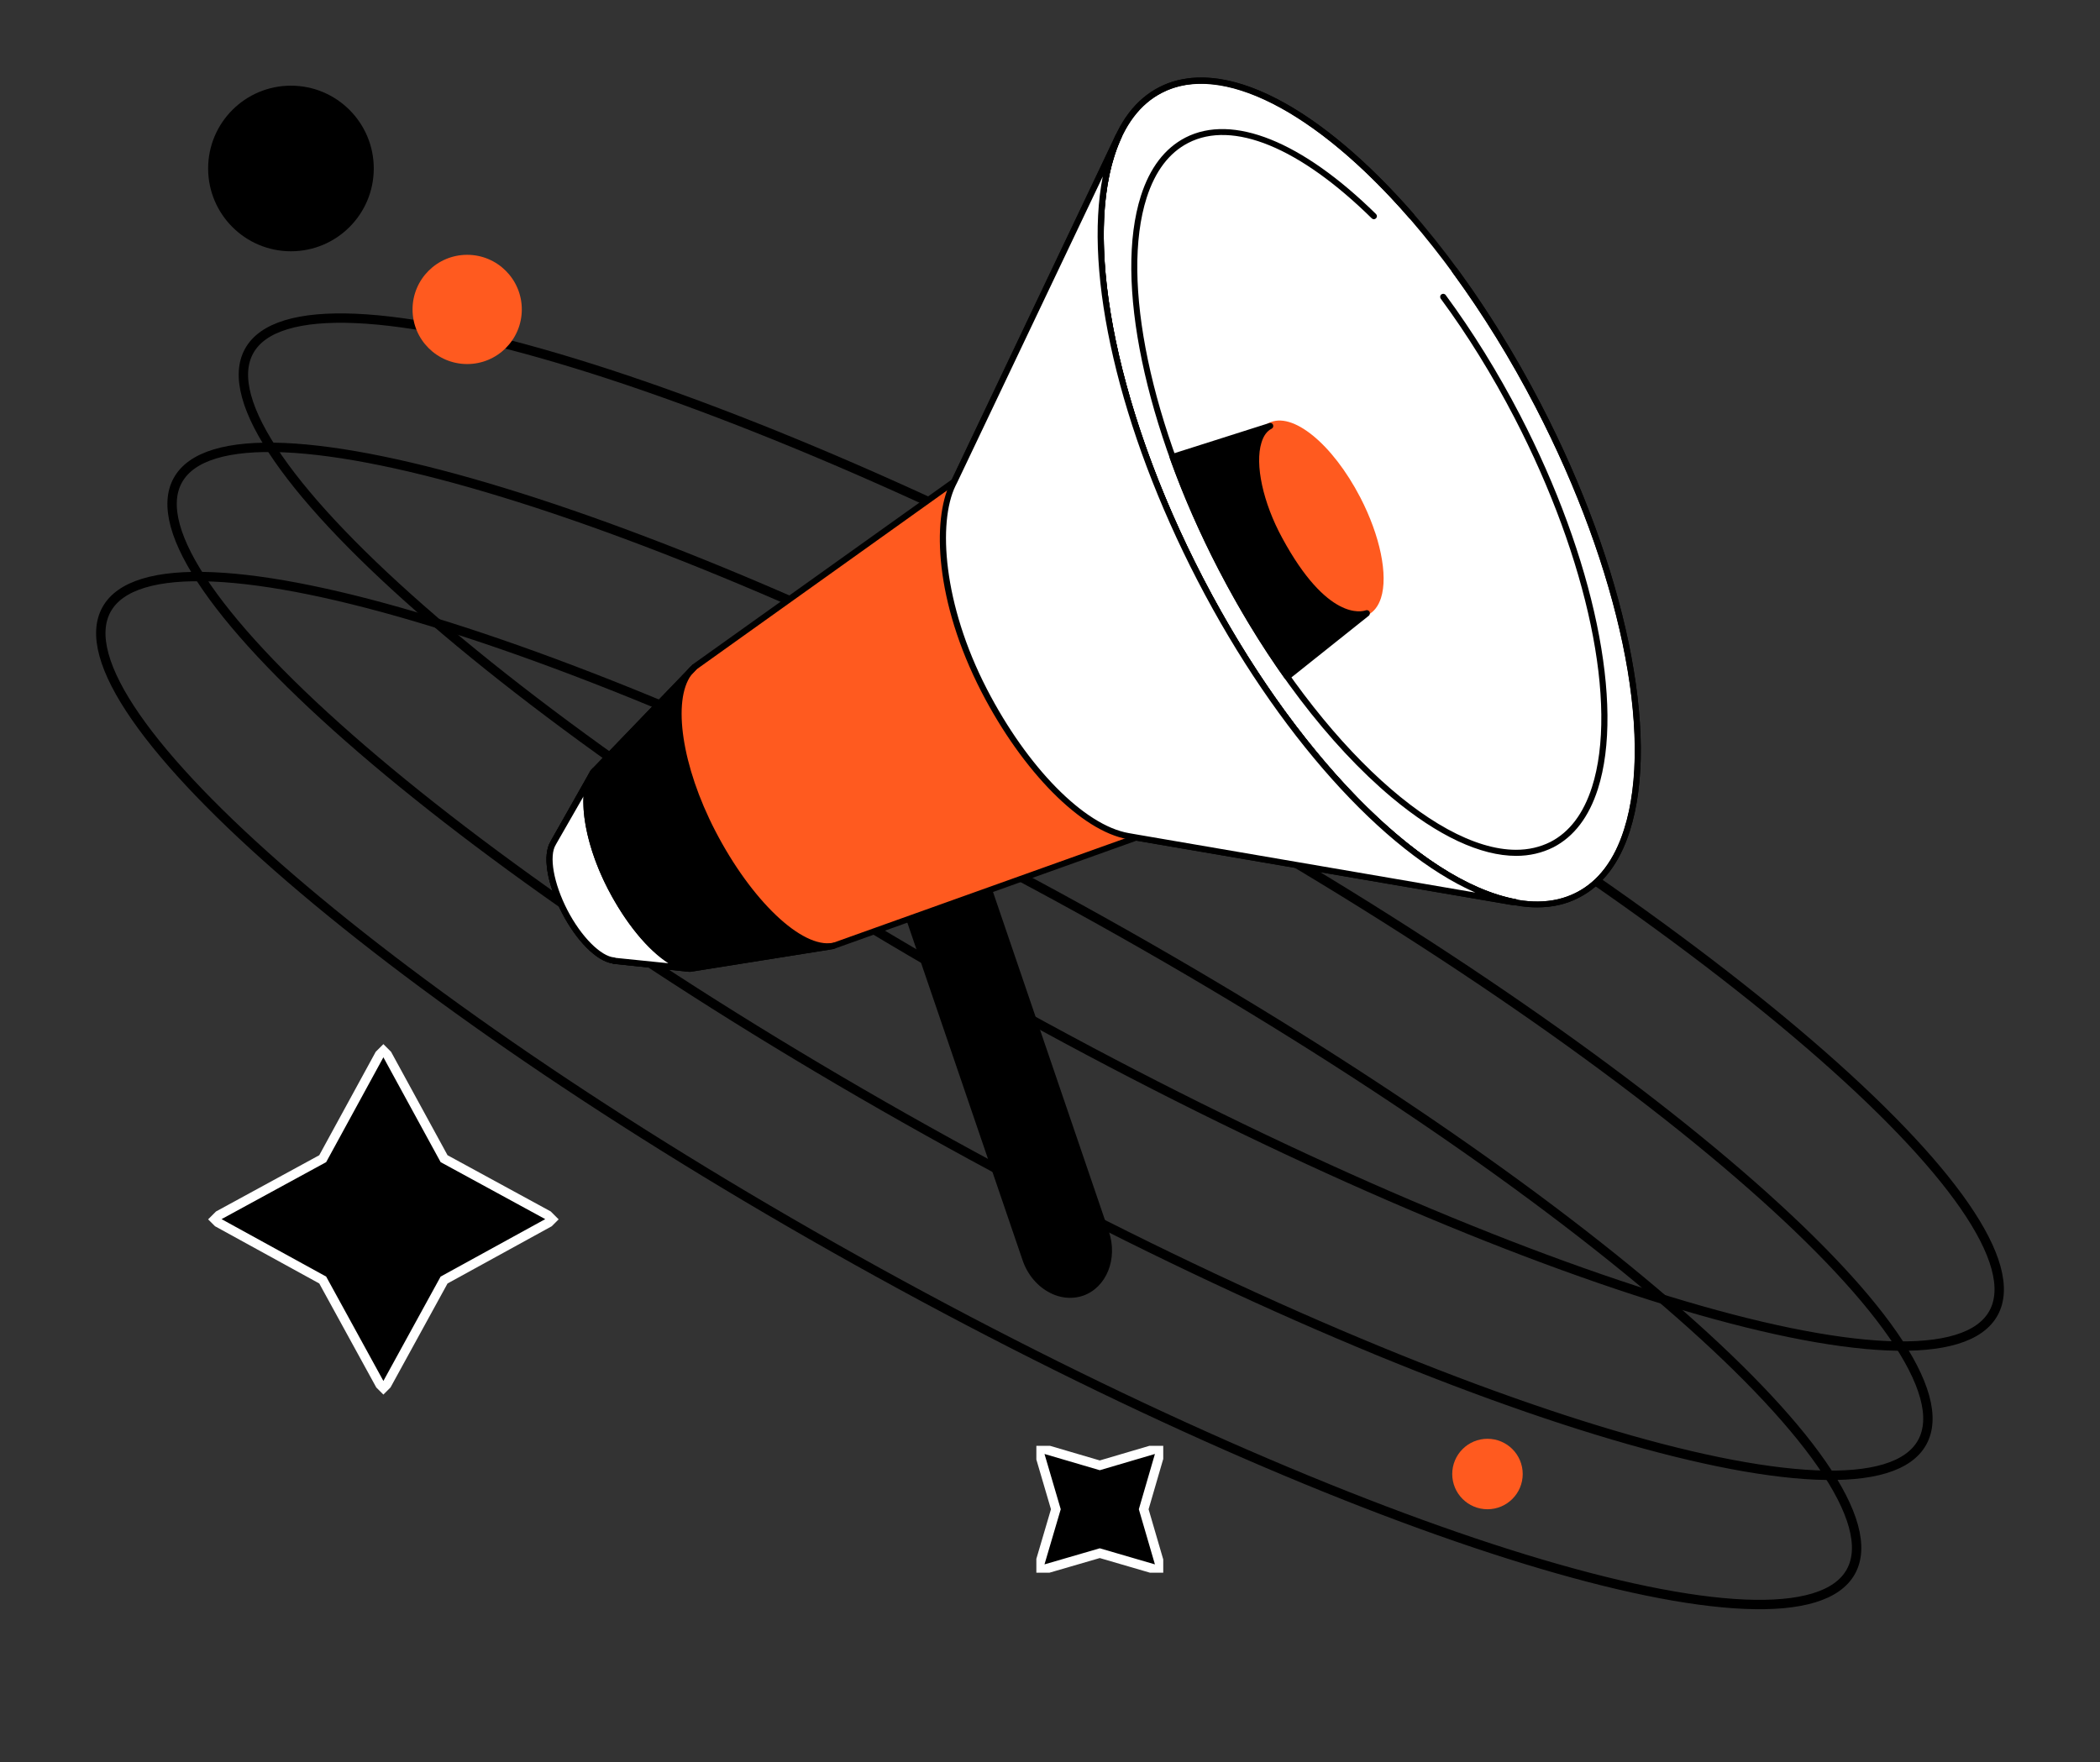 <svg width="224" height="188" viewBox="0 0 224 188" fill="none" xmlns="http://www.w3.org/2000/svg">
<rect x="0" y="0" width="224" height="188" fill="#333333" stroke="none"/>
<g clip-path="url(#clip0_1476_34325)">
<path d="M117.31 156.33L123.927 154.38L121.996 161.016L123.927 167.633L117.31 165.702L110.675 167.633L112.624 161.016L110.675 154.38L117.31 156.33Z" fill="black" stroke="white" strokeWidth="0.376" stroke-miterlimit="10"/>
</g>
<g clip-path="url(#clip1_1476_34325)">
<path d="M47.369 123.615L59.201 130.062L47.369 136.561L40.895 148.368L34.422 136.561L22.59 130.062L34.422 123.615L40.895 111.756L47.369 123.615Z" fill="black" stroke="white" strokeWidth="0.376" stroke-miterlimit="10"/>
</g>
<path d="M212.64 140.089C211.926 141.384 210.596 142.32 208.681 142.901C206.764 143.482 204.279 143.702 201.286 143.573C195.301 143.314 187.33 141.665 177.927 138.786C159.123 133.031 134.626 122.376 108.898 108.185C83.169 93.993 61.09 78.957 46.191 66.122C38.74 59.703 33.093 53.842 29.682 48.917C27.976 46.455 26.835 44.235 26.305 42.304C25.774 40.374 25.857 38.749 26.571 37.455C27.285 36.16 28.615 35.224 30.531 34.643C32.447 34.062 34.933 33.842 37.926 33.971C43.911 34.23 51.881 35.879 61.285 38.758C80.089 44.513 104.585 55.168 130.314 69.359C156.042 83.551 178.122 98.587 193.021 111.422C200.471 117.841 206.119 123.702 209.53 128.627C211.235 131.089 212.376 133.309 212.907 135.24C213.437 137.17 213.354 138.795 212.64 140.089Z" stroke="black" strokeWidth="0.376"/>
<path d="M205.034 153.876C204.32 155.171 202.99 156.107 201.074 156.688C199.158 157.269 196.672 157.489 193.679 157.36C187.694 157.102 179.724 155.452 170.32 152.574C151.516 146.818 127.02 136.163 101.291 121.972C75.563 107.78 53.483 92.744 38.584 79.909C31.134 73.49 25.486 67.629 22.075 62.704C20.369 60.242 19.229 58.022 18.698 56.091C18.168 54.161 18.25 52.536 18.965 51.242C19.679 49.947 21.009 49.011 22.924 48.43C24.841 47.849 27.326 47.629 30.319 47.758C36.304 48.017 44.275 49.666 53.678 52.545C72.482 58.3 96.979 68.955 122.707 83.146C148.436 97.338 170.515 112.374 185.414 125.209C192.865 131.628 198.512 137.489 201.923 142.414C203.629 144.876 204.769 147.096 205.3 149.027C205.831 150.957 205.748 152.582 205.034 153.876Z" stroke="black" strokeWidth="0.376"/>
<path d="M197.43 167.663C196.716 168.958 195.386 169.894 193.471 170.475C191.554 171.056 189.069 171.275 186.076 171.146C180.091 170.888 172.12 169.238 162.717 166.36C143.913 160.605 119.416 149.95 93.688 135.758C67.959 121.567 45.88 106.531 30.981 93.696C23.53 87.277 17.883 81.416 14.472 76.491C12.766 74.028 11.626 71.809 11.095 69.878C10.564 67.948 10.647 66.323 11.361 65.028C12.075 63.734 13.405 62.797 15.321 62.217C17.237 61.635 19.723 61.416 22.716 61.545C28.701 61.803 36.671 63.453 46.075 66.331C64.879 72.087 89.375 82.741 115.104 96.933C140.832 111.125 162.912 126.161 177.811 138.996C185.261 145.414 190.909 151.276 194.32 156.2C196.026 158.663 197.166 160.883 197.697 162.814C198.227 164.744 198.145 166.368 197.43 167.663Z" stroke="black" strokeWidth="0.376"/>
<circle cx="49.832" cy="33.012" r="5.827" fill="#FF5A1F"/>
<circle cx="158.664" cy="157.257" r="3.759" fill="#FF5A1F"/>
<circle cx="31.035" cy="17.974" r="8.834" fill="black"/>
<path d="M115.421 137.93C113.051 138.74 110.343 137.135 109.401 134.352L94.74 91.397L103.307 88.467L117.983 131.48C118.925 134.234 117.776 137.12 115.421 137.93Z" fill="black"/>
<path d="M114.141 138.46C113.449 138.46 112.743 138.298 112.065 137.959C110.697 137.282 109.607 136.015 109.077 134.454L94.417 91.5C94.358 91.338 94.446 91.147 94.623 91.088L103.19 88.157C103.278 88.128 103.366 88.128 103.44 88.172C103.513 88.216 103.572 88.275 103.602 88.363L118.277 131.377C119.263 134.292 118.027 137.37 115.51 138.239C115.083 138.386 114.612 138.46 114.141 138.46ZM95.153 91.603L109.71 134.248C110.181 135.647 111.153 136.796 112.36 137.385C113.331 137.856 114.376 137.944 115.318 137.62C117.497 136.869 118.557 134.16 117.674 131.583L103.101 88.879L95.153 91.603Z" fill="black"/>
<path d="M101.79 51.388L74.073 71.164L63.283 82.37L59.044 89.866L59.029 89.924C58.19 91.22 58.676 94.21 60.251 97.258C61.797 100.262 63.975 102.353 65.506 102.471L65.462 102.5L73.602 103.384L88.837 100.954L121.176 89.38L161.375 96.271L161.655 96.286C151.557 94.401 137.927 80.898 128.02 61.799C118.129 42.714 114.979 23.851 119.321 14.544H119.306L102.011 50.916L101.79 51.388Z" fill="#FF5A1F"/>
<path d="M168.336 95.455C178.271 90.293 176.35 66.894 164.045 43.191C151.74 19.488 133.712 4.457 123.777 9.618C113.842 14.78 115.763 38.179 128.068 61.882C140.372 85.585 158.401 100.616 168.336 95.455Z" fill="white"/>
<path d="M163.966 96.802C159.639 96.802 154.428 94.386 148.82 89.689C141.18 83.298 133.688 73.447 127.727 61.931C118.703 44.496 114.979 26.619 118.247 16.385C119.336 12.969 121.162 10.583 123.649 9.302C128.595 6.769 135.557 8.919 143.27 15.369C150.91 21.76 158.402 31.611 164.364 43.127C173.402 60.562 177.126 78.439 173.843 88.673C172.754 92.089 170.929 94.475 168.441 95.756C167.102 96.463 165.6 96.802 163.966 96.802ZM128.153 8.919C126.637 8.919 125.224 9.229 123.958 9.891C121.618 11.084 119.91 13.352 118.88 16.606C115.656 26.693 119.366 44.379 128.315 61.666C140.503 85.183 158.373 100.233 168.161 95.211C170.502 94.018 172.209 91.751 173.24 88.496C176.463 78.409 172.754 60.724 163.804 43.436C153.192 22.968 138.295 8.919 128.153 8.919Z" fill="black"/>
<path d="M163.966 96.802C159.639 96.802 154.428 94.387 148.82 89.689C141.18 83.299 133.688 73.447 127.727 61.932C118.703 44.497 114.979 26.62 118.247 16.386C119.336 12.969 121.162 10.584 123.649 9.303C126.961 7.594 131.289 8.021 136.161 10.525C140.827 12.925 145.876 17.181 150.792 22.821C150.91 22.953 150.895 23.159 150.763 23.277C150.63 23.395 150.424 23.38 150.306 23.248C140.327 11.791 130.229 6.667 123.958 9.892C121.618 11.084 119.91 13.352 118.88 16.607C115.656 26.694 119.366 44.379 128.315 61.667C138.913 82.121 153.824 96.183 163.952 96.183C165.468 96.183 166.881 95.874 168.147 95.212C170.487 94.019 172.195 91.751 173.225 88.497C176.449 78.41 172.739 60.724 163.79 43.437C161.125 38.282 158.123 33.438 154.899 29.035C154.796 28.888 154.825 28.681 154.973 28.578C155.12 28.475 155.326 28.505 155.429 28.652C158.682 33.084 161.685 37.959 164.378 43.142C173.402 60.562 177.126 78.439 173.843 88.673C172.754 92.09 170.929 94.475 168.441 95.756C167.102 96.463 165.6 96.802 163.966 96.802Z" fill="black"/>
<path d="M145.794 65.281C148.095 64.085 147.653 58.669 144.805 53.183C141.958 47.698 137.783 44.22 135.482 45.416C133.18 46.612 133.623 52.028 136.471 57.513C139.318 62.999 143.492 66.477 145.794 65.281Z" fill="#FF5A1F"/>
<path d="M144.787 65.848C142.255 65.848 138.722 62.579 136.176 57.646C134.056 53.552 133.188 49.341 133.968 46.911C134.248 46.057 134.704 45.453 135.337 45.129C137.839 43.848 142.123 47.338 145.096 53.066C147.216 57.16 148.084 61.371 147.304 63.801C147.024 64.655 146.568 65.259 145.935 65.583C145.582 65.76 145.199 65.848 144.787 65.848ZM136.485 45.497C136.176 45.497 135.881 45.556 135.631 45.689C135.146 45.939 134.792 46.41 134.571 47.102C133.85 49.37 134.689 53.405 136.735 57.351C139.444 62.579 143.521 66.098 145.626 65.009C146.112 64.758 146.465 64.287 146.686 63.595C147.407 61.313 146.553 57.292 144.522 53.346C142.137 48.766 138.722 45.497 136.485 45.497Z" fill="#FF5A1F"/>
<path d="M161.729 91.309C157.931 91.309 153.368 89.188 148.452 85.08C141.769 79.484 135.204 70.855 129.993 60.783C122.089 45.527 118.836 29.874 121.692 20.906C122.648 17.902 124.253 15.811 126.446 14.677C131.48 12.1 138.884 15.075 146.774 22.835C146.906 22.968 146.906 23.159 146.774 23.291C146.641 23.424 146.45 23.424 146.317 23.291C138.634 15.737 131.495 12.792 126.74 15.251C124.709 16.297 123.222 18.255 122.31 21.097C119.498 29.903 122.737 45.365 130.567 60.488C139.826 78.38 152.853 90.661 161.714 90.661C163.039 90.661 164.261 90.381 165.379 89.822C167.411 88.776 168.897 86.817 169.81 83.975C172.621 75.169 169.383 59.708 161.552 44.585C159.182 40.02 156.533 35.734 153.677 31.862C153.574 31.714 153.604 31.508 153.751 31.405C153.898 31.302 154.104 31.332 154.207 31.479C157.092 35.396 159.756 39.696 162.141 44.29C170.045 59.546 173.299 75.199 170.443 84.167C169.486 87.171 167.882 89.262 165.688 90.396C164.481 90.999 163.157 91.309 161.729 91.309Z" fill="black"/>
<path d="M73.617 103.693C73.603 103.693 73.588 103.693 73.588 103.693L65.448 102.81C65.404 102.81 65.36 102.795 65.316 102.765C63.638 102.5 61.518 100.38 59.972 97.405C58.324 94.269 57.838 91.206 58.736 89.763L58.751 89.719L62.99 82.209C63.005 82.179 63.019 82.164 63.034 82.15L73.823 70.944C73.838 70.929 73.853 70.914 73.868 70.899L101.511 51.167L118.998 14.397C119.042 14.324 119.101 14.265 119.189 14.235C119.278 14.206 119.366 14.206 119.44 14.25C119.602 14.324 119.675 14.515 119.602 14.677C115.171 24.175 118.674 43.053 128.301 61.637C137.942 80.25 151.381 94.033 161.729 95.933C161.891 95.962 162.009 96.109 161.994 96.286C161.979 96.448 161.832 96.566 161.67 96.581L161.391 96.566C161.376 96.566 161.361 96.566 161.346 96.566L121.221 89.689L88.955 101.234C88.941 101.234 88.911 101.249 88.896 101.249L73.662 103.678C73.647 103.693 73.632 103.693 73.617 103.693ZM65.683 102.191L73.617 103.045L88.779 100.615L121.103 89.056C121.162 89.041 121.206 89.026 121.265 89.041L157.387 95.226C147.628 90.941 136.22 78.291 127.756 61.946C119.351 45.719 115.598 29.241 117.659 18.83L102.085 51.52C102.056 51.565 102.026 51.609 101.982 51.638L74.294 71.415L63.549 82.562L59.31 90.072C59.31 90.087 59.295 90.101 59.295 90.101C58.53 91.294 59.045 94.239 60.532 97.111C61.989 99.923 64.094 102.044 65.536 102.147C65.595 102.147 65.639 102.162 65.683 102.191Z" fill="black"/>
<path d="M101.834 51.27L119.307 14.53H119.321C114.979 23.836 118.144 42.7 128.021 61.784C137.927 80.898 151.557 94.401 161.684 96.257L161.405 96.242L121.264 89.365L120.337 89.203C115.671 88.378 109.445 82.311 104.984 73.653C100.407 64.773 99.597 55.923 101.628 51.712L101.834 51.27Z" fill="white"/>
<path d="M161.684 96.581C161.669 96.581 161.684 96.581 161.684 96.581L161.39 96.566C161.375 96.566 161.36 96.566 161.345 96.566L121.205 89.689L120.278 89.527C115.347 88.658 109.091 82.341 104.69 73.815C99.7 64.126 99.449 55.496 101.333 51.579L101.554 51.138L119.026 14.412C119.071 14.338 119.13 14.28 119.218 14.25C119.306 14.221 119.394 14.221 119.468 14.265C119.63 14.338 119.704 14.53 119.63 14.692C115.199 24.19 118.703 43.068 128.329 61.652C137.971 80.265 151.41 94.048 161.758 95.947C161.919 95.977 162.037 96.124 162.023 96.301C161.978 96.448 161.846 96.581 161.684 96.581ZM117.628 18.83L102.128 51.417L101.908 51.859C100.038 55.747 100.583 64.435 105.264 73.506C109.576 81.87 115.656 88.055 120.395 88.879L121.323 89.041L157.371 95.226C147.612 90.941 136.204 78.291 127.74 61.946C119.336 45.718 115.582 29.241 117.628 18.83Z" fill="black"/>
<path d="M73.175 103.649C73.161 103.649 73.146 103.649 73.146 103.649L65.433 102.824C65.389 102.824 65.345 102.809 65.3 102.78C63.622 102.515 61.503 100.394 59.957 97.42C58.323 94.269 57.837 91.206 58.735 89.763L58.75 89.719L62.989 82.208C63.078 82.046 63.269 82.002 63.431 82.091C63.593 82.179 63.637 82.37 63.549 82.532L59.309 90.072C59.309 90.087 59.295 90.101 59.295 90.101C58.529 91.294 59.045 94.239 60.531 97.111C61.989 99.923 64.093 102.044 65.536 102.147C65.58 102.147 65.639 102.162 65.668 102.191L73.205 103.001C73.382 103.016 73.514 103.178 73.484 103.354C73.47 103.516 73.337 103.649 73.175 103.649Z" fill="black"/>
<path d="M73.69 103.325C71.188 103.148 67.684 99.599 65.138 94.696C62.444 89.498 61.811 84.123 63.46 82.209L59.059 89.866L59.029 89.925C58.19 91.221 58.676 94.21 60.251 97.258C61.797 100.262 63.975 102.353 65.506 102.471L65.462 102.5L73.69 103.325Z" fill="white"/>
<path d="M73.691 103.649C73.676 103.649 73.676 103.649 73.661 103.649C73.602 103.649 73.529 103.634 73.47 103.634L65.433 102.824C65.389 102.824 65.345 102.81 65.3 102.78C63.622 102.515 61.503 100.395 59.957 97.42C58.323 94.269 57.837 91.206 58.735 89.763L58.75 89.719L62.621 82.974C62.769 82.591 62.96 82.253 63.196 81.973C63.298 81.841 63.49 81.826 63.622 81.914C63.755 82.017 63.799 82.194 63.711 82.341L63.166 83.269C62.298 85.61 63.151 90.205 65.389 94.504C67.817 99.202 71.129 102.633 73.499 102.942L73.676 102.957C73.853 102.972 73.985 103.134 73.97 103.31C73.985 103.516 73.853 103.649 73.691 103.649ZM65.668 102.191L71.291 102.765C69.127 101.381 66.743 98.525 64.844 94.843C63.004 91.294 62.092 87.613 62.239 84.962L59.309 90.072C59.309 90.087 59.295 90.102 59.295 90.102C58.529 91.294 59.045 94.239 60.531 97.111C61.989 99.923 64.093 102.044 65.536 102.147C65.58 102.147 65.639 102.162 65.668 102.191Z" fill="black"/>
<path d="M88.293 101.013L88.941 100.881C85.438 101.617 79.903 96.316 76.002 88.791C72.013 81.104 71.263 73.432 74.089 71.165L73.721 71.533L63.49 82.165C61.812 84.049 62.431 89.454 65.139 94.681C67.745 99.717 71.439 103.31 73.956 103.296L88.293 101.013Z" fill="black"/>
<path d="M73.942 103.634C71.263 103.634 67.539 100.027 64.845 94.843C62.108 89.542 61.416 84.005 63.241 81.958L73.28 71.533C73.456 71.297 73.662 71.091 73.883 70.914C74.016 70.811 74.207 70.826 74.325 70.944C74.443 71.076 74.443 71.268 74.325 71.385L73.751 71.989C71.705 74.728 72.72 81.737 76.297 88.644C80.154 96.095 85.541 101.205 88.838 100.586L88.883 100.571C89.059 100.542 89.221 100.645 89.265 100.822C89.295 100.998 89.192 101.16 89.015 101.205C89 101.205 88.986 101.205 88.971 101.219L88.367 101.337H88.353L74.016 103.62C73.986 103.62 73.957 103.634 73.942 103.634ZM72.426 73.359L63.727 82.4C62.108 84.226 62.843 89.557 65.434 94.549C67.966 99.438 71.543 102.972 73.942 102.986L86.601 100.969C83.186 99.761 78.976 95.211 75.723 88.953C72.632 82.989 71.44 76.922 72.426 73.359Z" fill="black"/>
<path d="M135.484 45.41C133.173 46.588 133.512 52.051 136.455 57.499C141.387 66.615 145.317 65.54 145.773 65.377C145.788 65.377 145.788 65.392 145.773 65.392L137.309 72.21C134.822 68.72 132.452 64.833 130.273 60.636C128.198 56.616 126.446 52.611 125.062 48.723L135.484 45.41Z" fill="black"/>
<path d="M137.309 72.534C137.294 72.534 137.279 72.534 137.265 72.534C137.176 72.519 137.103 72.475 137.044 72.401C134.497 68.823 132.127 64.906 129.993 60.798C127.947 56.851 126.181 52.831 124.768 48.855C124.738 48.767 124.738 48.679 124.782 48.605C124.826 48.531 124.885 48.472 124.974 48.443L135.395 45.13C135.557 45.086 135.734 45.159 135.793 45.321C135.851 45.483 135.793 45.66 135.645 45.734C135.145 45.984 134.777 46.485 134.556 47.221C133.835 49.533 134.718 53.627 136.764 57.382C141.577 66.276 145.287 65.26 145.684 65.112C145.831 65.053 146.008 65.127 146.082 65.26C146.155 65.392 146.126 65.584 146.008 65.687L137.515 72.46C137.456 72.505 137.382 72.534 137.309 72.534ZM125.489 48.929C126.887 52.772 128.595 56.66 130.567 60.489C132.628 64.465 134.924 68.249 137.382 71.739L144.727 65.819C143.049 65.746 139.885 64.494 136.175 57.647C134.026 53.685 133.143 49.503 133.923 46.985C134.026 46.661 134.144 46.382 134.291 46.116L125.489 48.929Z" fill="black"/>
<defs>
<clipPath id="clip0_1476_34325">
<rect width="13.534" height="13.534" fill="white" transform="translate(110.545 154.25)"/>
</clipPath>
<clipPath id="clip1_1476_34325">
<rect width="26.438" height="26.438" fill="white" transform="translate(40.895 111.393) rotate(45)"/>
</clipPath>
</defs>
</svg>
